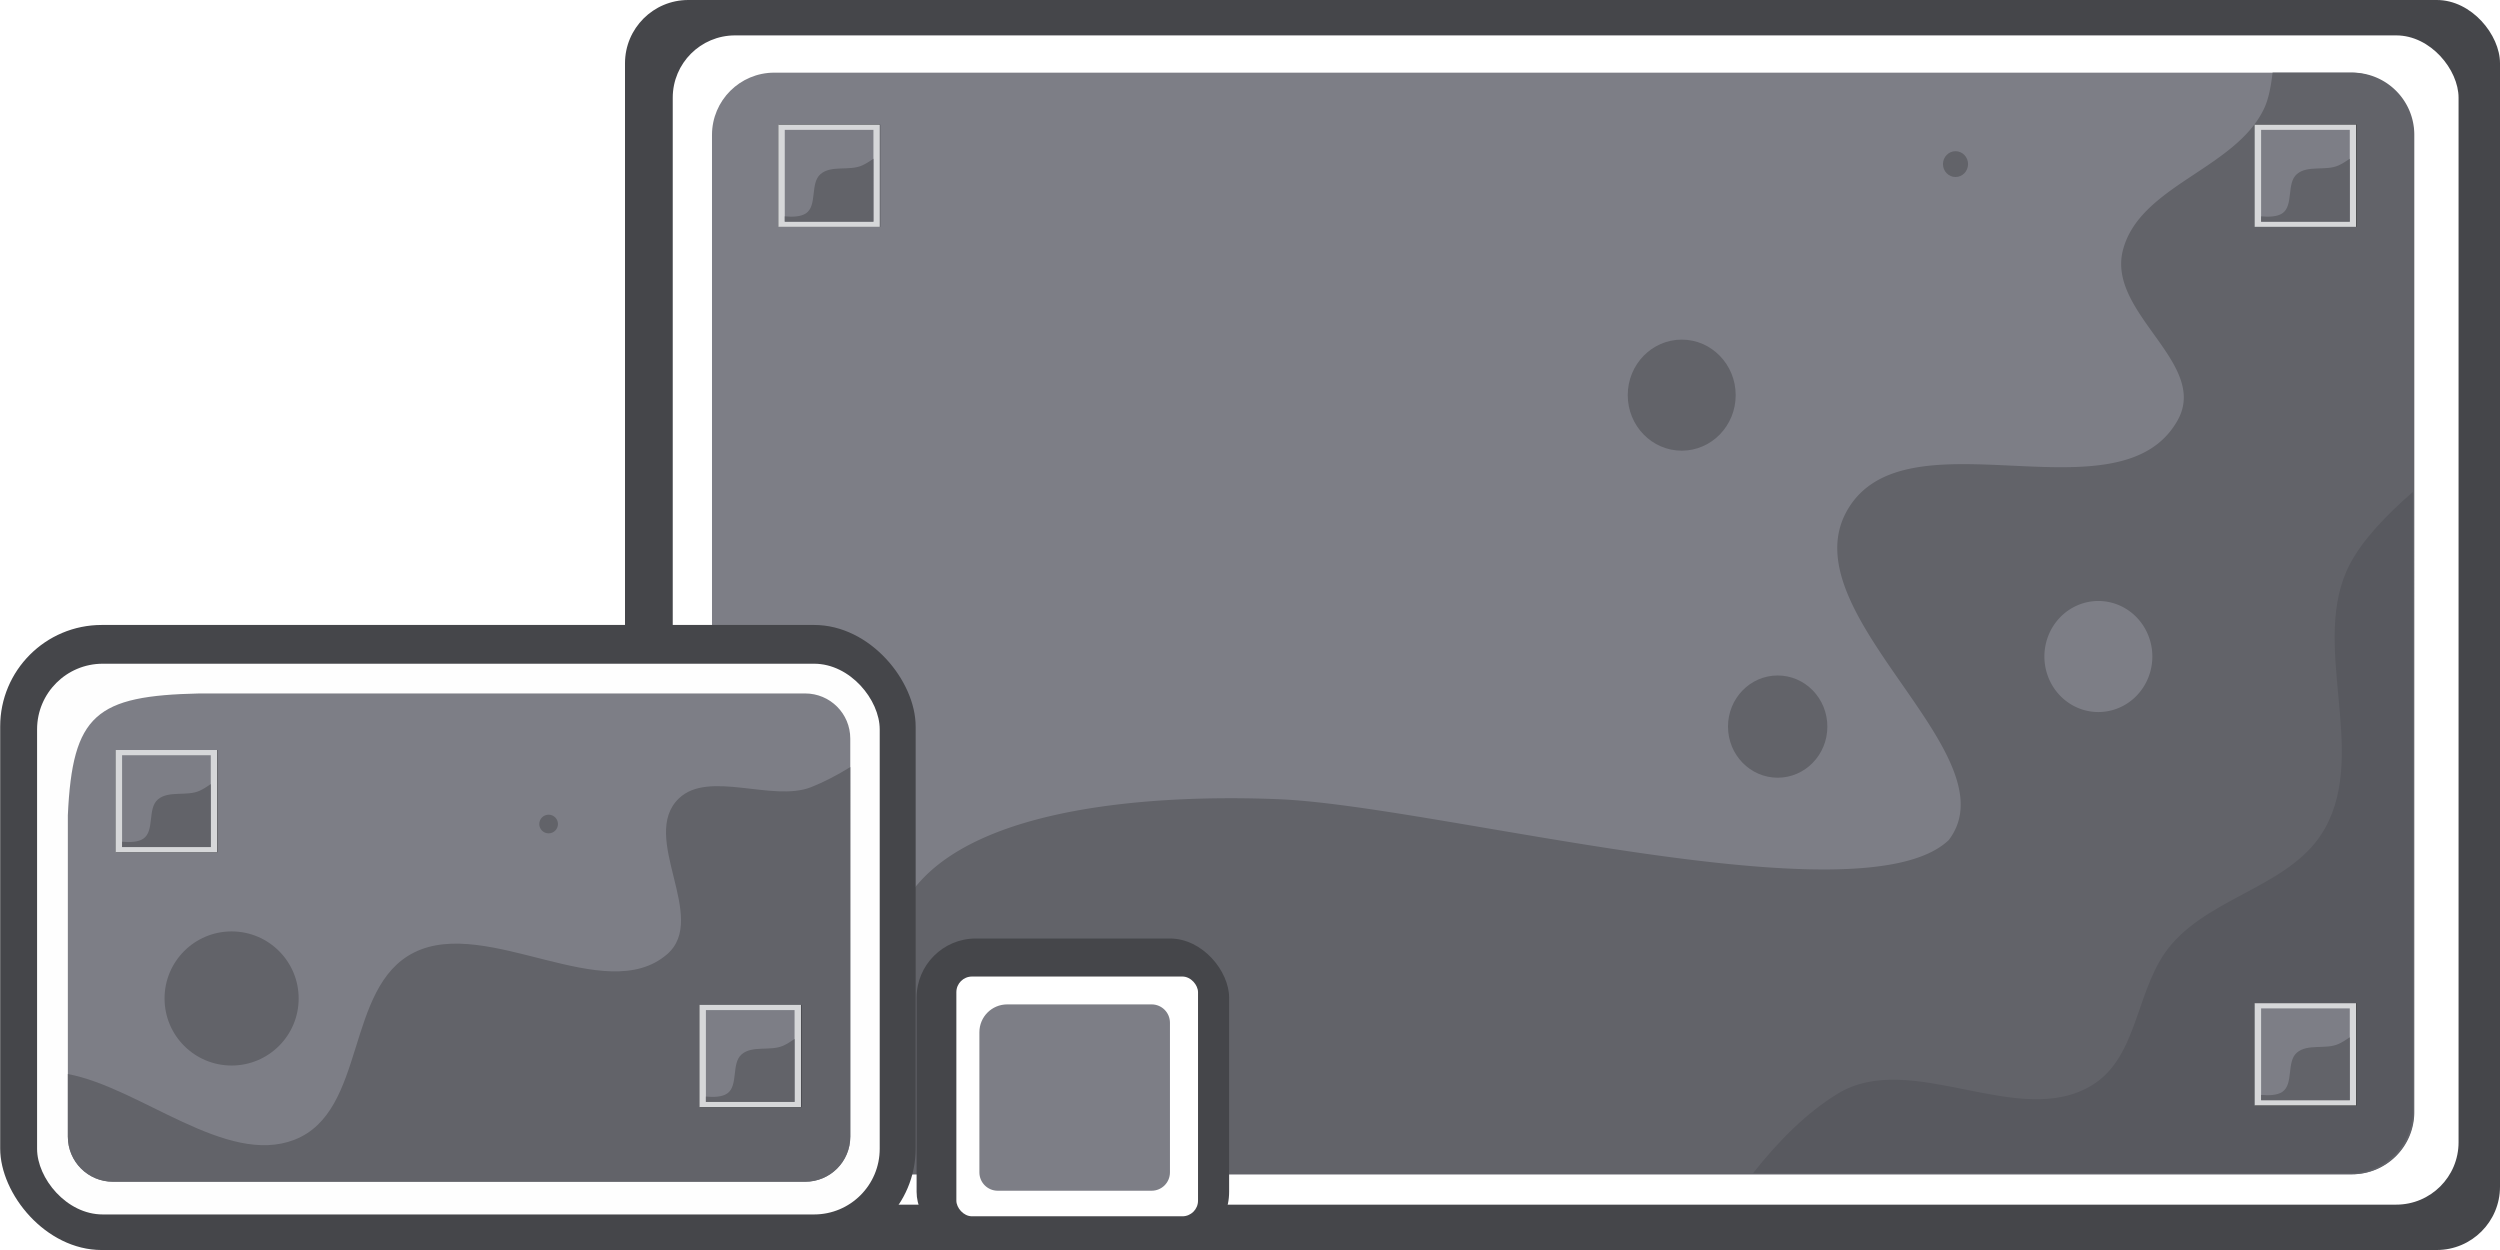 <?xml version="1.0" encoding="UTF-8" standalone="no"?>
<svg
   width="256"
   height="128"
   viewBox="0 0 256 128"
   version="1.1"
   id="SVGRoot"
   sodipodi:docname="35_36_37_50_51_52_53_silver.svg"
   inkscape:version="1.3 (0e150ed6c4, 2023-07-21)"
   xml:space="preserve"
   xmlns:inkscape="http://www.inkscape.org/namespaces/inkscape"
   xmlns:sodipodi="http://sodipodi.sourceforge.net/DTD/sodipodi-0.dtd"
   xmlns="http://www.w3.org/2000/svg"
   xmlns:svg="http://www.w3.org/2000/svg"><defs
     id="defs823"><filter
       inkscape:collect="always"
       style="color-interpolation-filters:sRGB"
       id="filter1"
       x="-0.191"
       y="-0.19"
       width="1.382"
       height="1.379"><feGaussianBlur
         inkscape:collect="always"
         stdDeviation="0.915"
         id="feGaussianBlur1" /></filter></defs><sodipodi:namedview
     id="base"
     pagecolor="#8e8e8e"
     bordercolor="#666666"
     borderopacity="1.0"
     inkscape:pageopacity="0"
     inkscape:pageshadow="2"
     inkscape:zoom="4"
     inkscape:cx="70.875001"
     inkscape:cy="63.250001"
     inkscape:document-units="px"
     inkscape:current-layer="layer1"
     showgrid="true"
     inkscape:window-width="3840"
     inkscape:window-height="2092"
     inkscape:window-x="1920"
     inkscape:window-y="32"
     inkscape:window-maximized="1"
     inkscape:pagecheckerboard="true"
     inkscape:blackoutopacity="0.0"
     inkscape:deskcolor="#aaaaaa"
     inkscape:deskopacity="0"
     inkscape:showpageshadow="2"
     showguides="true"><inkscape:grid
       type="xygrid"
       id="grid535"
       spacingx="64"
       spacingy="64"
       originx="0"
       originy="0"
       units="px"
       visible="true" /><sodipodi:guide
       position="64,0"
       orientation="1,0"
       id="guide1"
       inkscape:locked="false" /></sodipodi:namedview><g
     inkscape:label="Layer 1"
     inkscape:groupmode="layer"
     id="layer1"
     transform="translate(-192)"><g
       id="g63365"
       style="fill:none;fill-opacity:1;stroke:#843636;stroke-opacity:1"
       transform="matrix(0.904,0,0,0.904,-21.892,52.923)"><g
         id="g63355"
         style="fill:none;fill-opacity:1;stroke:#843636;stroke-opacity:1" /></g><g
       id="g2323"
       transform="matrix(0.904,0,0,0.904,-21.892,52.923)" /><rect
       style="fill:#45464a;fill-opacity:1;stroke:none;stroke-width:0.245;stroke-dasharray:none;stroke-opacity:1"
       id="rect344-3"
       width="192"
       height="128"
       x="256"
       y="6.1035156e-05"
       ry="6.48" /><rect
       style="fill:#ffffff;fill-opacity:1;stroke:none;stroke-width:0.188;stroke-dasharray:none;stroke-opacity:1"
       id="rect2-3"
       width="182.868"
       height="119.73"
       x="260.889"
       y="3.625"
       ry="6.38" /><rect
       style="fill:#7d7e86;fill-opacity:1;stroke:none;stroke-width:0.2;stroke-dasharray:none;stroke-opacity:1"
       id="rect3-6"
       width="174.275"
       height="112.804"
       x="264.908"
       y="7.44"
       ry="6.38" /><g
       id="g14"
       transform="matrix(0.904,0,0,0.904,-22.658,52.641)"><ellipse
         style="fill:#626369;fill-opacity:0.991;stroke:none;stroke-width:0.259;stroke-dasharray:none;stroke-opacity:1"
         id="path4-6"
         cx="427.949"
         cy="-13.471"
         rx="6.114"
         ry="6.29" /><path
         id="path5"
         style="fill:#626369;fill-opacity:1;stroke:none;stroke-width:0.232"
         d="m 494.878,-50.007 c -0.178,1.549 -0.449,2.995 -0.966,4.084 -3.246,6.838 -14.088,8.699 -15.985,16.026 -1.845,7.125 9.779,12.811 6.21,19.248 -6.535,11.788 -30.971,-1.453 -37.504,10.337 -6.466,11.669 18.936,27.582 11.56,37.242 -9.829,9.347 -57.917,-3.888 -75.889,-4.63 -8.801,-0.364 -31.417,-0.401 -40.369,9.04 -5.789,6.106 -6.862,16.741 -14.036,21.08 -2.584,1.562 -5.974,2.27 -9.767,2.47 v 2.839 c 0,3.91 3.147,7.059 7.057,7.059 h 178.682 c 3.91,0 7.061,-3.149 7.061,-7.059 V -42.948 c 0,-3.91 -3.151,-7.059 -7.061,-7.059 z M 475.146,9.845 a 6.114,6.29 0 0 1 6.113,6.29 6.114,6.29 0 0 1 -6.113,6.29 6.114,6.29 0 0 1 -6.115,-6.29 6.114,6.29 0 0 1 6.115,-6.29 z" /><ellipse
         style="fill:#626369;fill-opacity:0.991;stroke:none;stroke-width:0.238;stroke-dasharray:none;stroke-opacity:1"
         id="ellipse12"
         cx="438.819"
         cy="24.073"
         rx="5.628"
         ry="5.79" /><ellipse
         style="fill:#626369;fill-opacity:0.991;stroke:none;stroke-width:0.06;stroke-dasharray:none;stroke-opacity:1"
         id="ellipse13"
         cx="458.963"
         cy="-39.642"
         rx="1.421"
         ry="1.462" /></g><rect
       style="mix-blend-mode:normal;fill:#0a0a0b;fill-opacity:1;stroke-width:0.045;filter:url(#filter1)"
       id="rect3-3"
       width="11.499"
       height="11.583"
       x="324.802"
       y="-44.429"
       ry="0"
       transform="matrix(0.904,0,0,0.904,-21.892,52.923)" /><rect
       style="fill:#d6d7d9;fill-opacity:1;stroke-width:0.041"
       id="rect1-7"
       width="10.394"
       height="10.47"
       x="271.703"
       y="12.763"
       ry="0" /><rect
       style="fill:#7d7e86;fill-opacity:1;stroke-width:0.036"
       id="rect2-6"
       width="9.08"
       height="9.4"
       x="272.36"
       y="13.298"
       ry="0" /><path
       id="path2"
       style="fill:#626369;fill-opacity:1;stroke-width:0.039"
       d="m 281.44,16.254 c -0.405,0.282 -0.801,0.527 -1.147,0.684 -1.325,0.6 -3.168,-0.057 -4.271,0.891 -1.086,0.933 -0.308,3.232 -1.5,4.023 -0.51,0.339 -1.342,0.378 -2.162,0.303 v 0.543 h 9.08 z" /><rect
       style="mix-blend-mode:normal;fill:#0a0a0b;fill-opacity:1;stroke-width:0.045;filter:url(#filter1)"
       id="rect5"
       width="11.499"
       height="11.583"
       x="492.049"
       y="-44.429"
       ry="0"
       transform="matrix(0.904,0,0,0.904,-21.892,52.923)" /><rect
       style="fill:#d6d7d9;fill-opacity:1;stroke-width:0.041"
       id="rect7"
       width="10.394"
       height="10.47"
       x="422.881"
       y="12.763"
       ry="0" /><rect
       style="fill:#7d7e86;fill-opacity:1;stroke-width:0.036"
       id="rect8"
       width="9.08"
       height="9.4"
       x="423.538"
       y="13.298"
       ry="0" /><path
       id="path8"
       style="fill:#626369;fill-opacity:1;stroke-width:0.039"
       d="m 432.618,16.254 c -0.405,0.282 -0.801,0.527 -1.147,0.684 -1.325,0.6 -3.168,-0.057 -4.271,0.891 -1.086,0.933 -0.308,3.232 -1.5,4.023 -0.51,0.339 -1.342,0.378 -2.162,0.303 v 0.543 h 9.08 z" /><path
       id="path6"
       style="fill:#58595f;fill-opacity:1;stroke:none;stroke-width:0.21"
       d="m 439.078,50.373 c -2.777,2.41 -5.176,4.954 -6.449,7.391 -4.199,8.035 1.916,19.108 -2.562,27.076 -3.279,5.834 -11.337,6.794 -15.707,11.863 -3.7,4.291 -3.278,11.417 -8.096,14.398 -7.521,4.653 -18.546,-3.714 -26.092,0.898 -3.088,1.888 -5.978,4.726 -8.662,8.139 h 61.189 c 3.535,0 6.379,-2.846 6.379,-6.381 z" /><rect
       style="mix-blend-mode:normal;fill:#0a0a0b;fill-opacity:1;stroke-width:0.045;filter:url(#filter1)"
       id="rect1"
       width="11.499"
       height="11.583"
       x="492.049"
       y="55.095"
       ry="0"
       transform="matrix(0.904,0,0,0.904,-21.892,52.923)" /><rect
       style="fill:#d6d7d9;fill-opacity:1;stroke-width:0.041"
       id="rect2-7"
       width="10.394"
       height="10.47"
       x="422.881"
       y="102.724"
       ry="0" /><rect
       style="fill:#7d7e86;fill-opacity:1;stroke-width:0.036"
       id="rect3-5"
       width="9.08"
       height="9.4"
       x="423.538"
       y="103.26"
       ry="0" /><path
       id="path3"
       style="fill:#626369;fill-opacity:1;stroke-width:0.039"
       d="m 432.618,106.216 c -0.405,0.282 -0.801,0.527 -1.147,0.684 -1.325,0.6 -3.168,-0.057 -4.271,0.891 -1.085,0.933 -0.308,3.232 -1.5,4.023 -0.51,0.339 -1.342,0.378 -2.162,0.303 v 0.543 h 9.08 z" /><g
       id="g13"
       transform="matrix(0.904,0,0,0.904,71.949,117.028)"><g
         id="g11"><rect
           style="fill:#45464a;fill-opacity:1;stroke-width:0.221"
           id="rect10"
           width="35.401"
           height="35.401"
           x="236.627"
           y="-23.147"
           ry="6.705" /><rect
           style="fill:#ffffff;fill-opacity:1;stroke-width:0.221"
           id="rect11"
           width="27.374"
           height="27.159"
           x="241.131"
           y="-18.839"
           ry="1.771" /><path
           id="path11"
           style="fill:#7d7e86;fill-opacity:1;stroke-width:0.242"
           d="m 246.897,-15.684 c -1.749,0 -3.157,1.408 -3.157,3.157 v 7.796 1.018 7.057 c 0,1.152 0.929,2.079 2.081,2.079 h 17.424 c 1.152,0 2.081,-0.927 2.081,-2.079 v -16.949 c 0,-1.152 -0.929,-2.079 -2.081,-2.079 h -5.415 -2.481 z" /></g></g><g
       id="g19"
       transform="matrix(0.904,0,0,0.904,-21.892,112.923)"><rect
         style="fill:#45464a;fill-opacity:1;stroke:none;stroke-width:0.232"
         id="rect15"
         width="103.7"
         height="70.803"
         x="236.627"
         y="-54.123"
         ry="11.501" /><rect
         style="fill:#ffffff;fill-opacity:0.994;stroke:none;stroke-width:0.232"
         id="rect12"
         width="95.448"
         height="62.383"
         x="240.807"
         y="-49.732"
         ry="7.433" /><path
         id="rect13"
         style="fill:#7d7e86;fill-opacity:1;stroke:none;stroke-width:0.232"
         d="m 259.185,-46.364 c -11.709,0.258 -14.371,2.352 -14.894,13.805 V 3.83 c 0,2.833 2.281,5.114 5.114,5.114 h 78.402 c 2.833,0 5.114,-2.281 5.114,-5.114 V -41.25 c 0,-2.833 -2.281,-5.114 -5.114,-5.114 z" /></g><g
       id="g17"
       transform="matrix(0.904,0,0,0.904,-21.892,52.923)"><path
         id="path16"
         style="fill:#626369;fill-opacity:1;stroke:none;stroke-width:0.232"
         d="m 332.923,28.347 c -1.517,0.929 -3.015,1.716 -4.46,2.282 -4.347,1.702 -11.577,-1.965 -14.95,1.262 -4.562,4.364 3.433,13.556 -1.355,17.67 -6.995,6.012 -20.36,-4.321 -28.623,-0.223 -7.903,3.92 -5.354,18.019 -13.574,21.223 -7.733,3.014 -17.465,-5.901 -25.669,-7.444 v 7.089 c 0,2.833 2.281,5.114 5.114,5.114 h 78.402 c 2.833,0 5.114,-2.281 5.114,-5.114 z" /><circle
         style="fill:#626369;fill-opacity:1;stroke:none;stroke-width:0.248;stroke-opacity:1"
         id="path17"
         cx="262.841"
         cy="54.558"
         r="7.596" /><circle
         style="fill:#626369;fill-opacity:1;stroke:none;stroke-width:0.035;stroke-opacity:1"
         id="circle17"
         cx="298.75"
         cy="34.797"
         r="1.058" /></g><rect
       style="mix-blend-mode:normal;fill:#0a0a0b;fill-opacity:1;stroke-width:0.045;filter:url(#filter1)"
       id="rect17"
       width="11.499"
       height="11.583"
       x="249.731"
       y="26.415"
       ry="0"
       transform="matrix(0.904,0,0,0.904,-21.892,52.923)" /><rect
       style="fill:#d6d7d9;fill-opacity:1;stroke-width:0.041"
       id="rect18"
       width="10.394"
       height="10.47"
       x="203.845"
       y="76.801"
       ry="0" /><rect
       style="fill:#7d7e86;fill-opacity:1;stroke-width:0.036"
       id="rect19"
       width="9.08"
       height="9.4"
       x="204.502"
       y="77.336"
       ry="0" /><path
       id="path19"
       style="fill:#626369;fill-opacity:1;stroke-width:0.039"
       d="m 213.582,80.292 c -0.405,0.282 -0.801,0.527 -1.147,0.684 -1.325,0.6 -3.168,-0.057 -4.271,0.891 -1.086,0.933 -0.308,3.232 -1.5,4.023 -0.51,0.339 -1.342,0.378 -2.162,0.303 v 0.543 h 9.08 z" /><rect
       style="mix-blend-mode:normal;fill:#0a0a0b;fill-opacity:1;stroke-width:0.045;filter:url(#filter1)"
       id="rect20"
       width="11.499"
       height="11.583"
       x="314.542"
       y="93.622"
       ry="0"
       transform="matrix(0.904,0,0,0.904,-20.694,18.271)" /><rect
       style="fill:#d6d7d9;fill-opacity:1;stroke-width:0.041"
       id="rect21"
       width="10.394"
       height="10.47"
       x="263.626"
       y="102.898"
       ry="0" /><rect
       style="fill:#7d7e86;fill-opacity:1;stroke-width:0.036"
       id="rect22"
       width="9.08"
       height="9.4"
       x="264.284"
       y="103.433"
       ry="0" /><path
       id="path22"
       style="fill:#626369;fill-opacity:1;stroke-width:0.039"
       d="m 273.364,106.389 c -0.405,0.282 -0.801,0.527 -1.147,0.684 -1.325,0.6 -3.168,-0.057 -4.271,0.891 -1.085,0.933 -0.308,3.232 -1.5,4.023 -0.51,0.339 -1.342,0.378 -2.162,0.303 v 0.543 h 9.08 z" /></g></svg>
